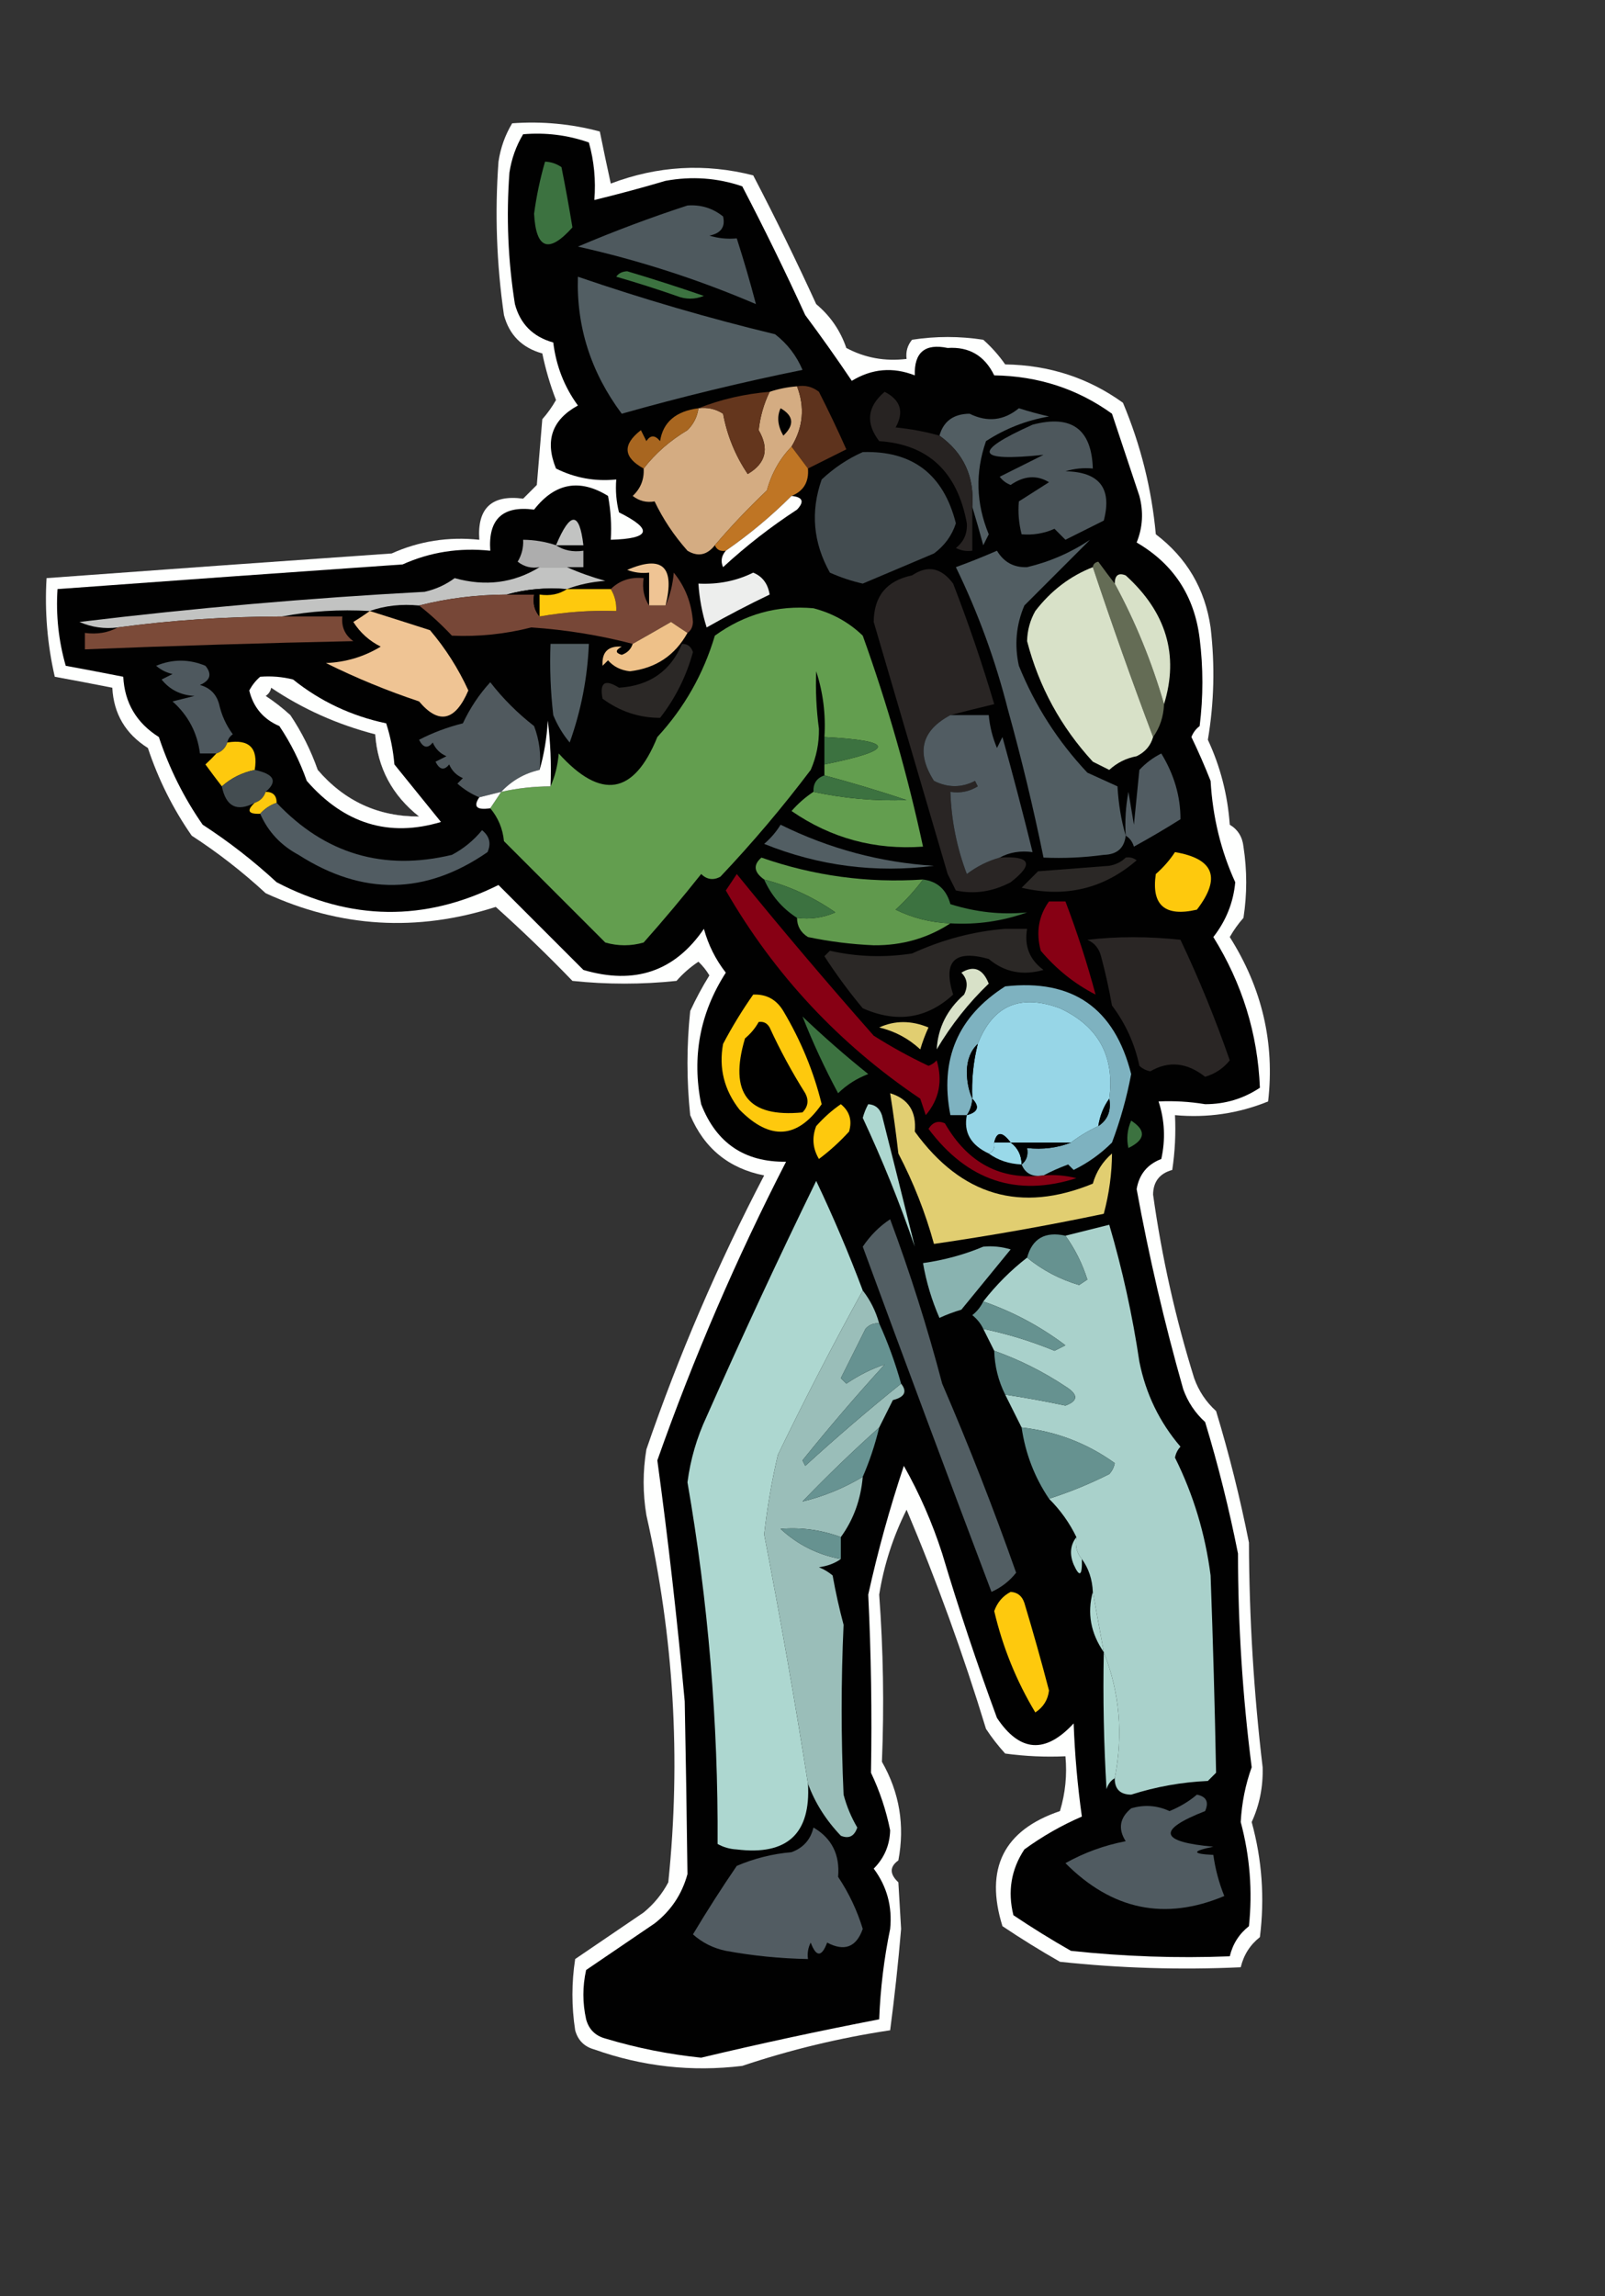<?xml version="1.0" encoding="UTF-8"?>
<!DOCTYPE svg PUBLIC "-//W3C//DTD SVG 1.1//EN" "http://www.w3.org/Graphics/SVG/1.1/DTD/svg11.dtd">
<svg xmlns="http://www.w3.org/2000/svg" version="1.1" width="293px" height="419px" style="shape-rendering:geometricPrecision; text-rendering:geometricPrecision; image-rendering:optimizeQuality; fill-rule:evenodd; clip-rule:evenodd" xmlns:xlink="http://www.w3.org/1999/xlink">
<rect width="100%" height="100%" fill="#333333" stroke="none"/>
<g><path style="opacity:1" fill="#fefffe" d="M 93.5,22.5 C 98.959,22.103 104.292,22.603 109.5,24C 110.13,27.129 110.796,30.296 111.5,33.5C 120.037,30.258 128.703,29.758 137.5,32C 141.515,39.694 145.349,47.527 149,55.5C 151.577,57.655 153.411,60.322 154.5,63.5C 157.899,65.312 161.566,65.979 165.5,65.5C 165.33,64.178 165.663,63.011 166.5,62C 170.833,61.333 175.167,61.333 179.5,62C 181.019,63.351 182.352,64.851 183.5,66.5C 191.53,66.623 198.697,68.956 205,73.5C 208.238,81.21 210.238,89.21 211,97.5C 216.647,101.793 219.981,107.46 221,114.5C 221.811,121.414 221.645,128.248 220.5,135C 222.778,139.876 224.111,145.042 224.5,150.5C 225.971,151.381 226.804,152.714 227,154.5C 227.667,158.833 227.667,163.167 227,167.5C 226.044,168.579 225.211,169.745 224.5,171C 230.398,180.319 232.731,190.319 231.5,201C 226.068,203.205 220.402,204.038 214.5,203.5C 214.665,206.85 214.498,210.183 214,213.5C 211.694,214.137 210.527,215.637 210.5,218C 212.092,229.395 214.592,240.561 218,251.5C 218.837,253.844 220.171,255.844 222,257.5C 224.372,265.307 226.372,273.307 228,281.5C 228.05,295.237 228.883,308.903 230.5,322.5C 230.6,326.059 229.934,329.392 228.5,332.5C 230.393,339.387 230.893,346.387 230,353.5C 228.209,354.912 227.042,356.745 226.5,359C 215.482,359.508 204.482,359.175 193.5,358C 189.916,355.959 186.416,353.792 183,351.5C 179.727,340.977 183.227,333.977 193.5,330.5C 194.487,327.232 194.82,323.898 194.5,320.5C 190.818,320.665 187.152,320.499 183.5,320C 182.213,318.59 181.046,317.09 180,315.5C 175.852,301.888 171.019,288.555 165.5,275.5C 163.028,280.447 161.362,285.614 160.5,291C 161.248,301.101 161.415,311.268 161,321.5C 164.209,327.114 165.209,333.114 164,339.5C 162.385,340.656 162.385,341.989 164,343.5C 164.167,346.333 164.333,349.167 164.5,352C 163.979,358.197 163.312,364.364 162.5,370.5C 153.324,371.877 144.324,374.044 135.5,377C 126.268,378.118 117.268,377.118 108.5,374C 106.667,373.5 105.5,372.333 105,370.5C 104.333,366.167 104.333,361.833 105,357.5C 109.167,354.667 113.333,351.833 117.5,349C 119.378,347.457 120.878,345.624 122,343.5C 124.343,320.945 123.01,298.612 118,276.5C 117.333,272.5 117.333,268.5 118,264.5C 123.898,247.311 131.065,230.644 139.5,214.5C 133.069,213.238 128.569,209.572 126,203.5C 125.333,197.167 125.333,190.833 126,184.5C 127.039,182.254 128.206,180.087 129.5,178C 128.953,177.075 128.287,176.242 127.5,175.5C 126.019,176.48 124.685,177.647 123.5,179C 117.167,179.667 110.833,179.667 104.5,179C 99.985,174.318 95.319,169.818 90.5,165.5C 76.143,170.116 62.143,169.283 48.5,163C 44.264,159.09 39.764,155.59 35,152.5C 31.579,147.588 28.912,142.254 27,136.5C 22.917,133.927 20.751,130.261 20.5,125.5C 16.959,124.8 13.459,124.133 10,123.5C 8.639,117.593 8.139,111.593 8.5,105.5C 29.488,103.959 50.488,102.459 71.5,101C 76.526,98.742 81.859,97.909 87.5,98.5C 87.095,92.739 89.762,90.239 95.5,91C 96.333,90.167 97.167,89.333 98,88.5C 98.333,84.5 98.667,80.5 99,76.5C 99.956,75.421 100.789,74.255 101.5,73C 100.44,70.263 99.606,67.43 99,64.5C 95.307,63.474 92.974,61.14 92,57.5C 90.651,48.199 90.317,38.866 91,29.5C 91.379,26.97 92.213,24.637 93.5,22.5 Z M 49.5,125.5 C 55.277,129.385 61.611,132.218 68.5,134C 68.919,140.114 71.586,145.114 76.5,149C 69.08,149.042 62.914,146.209 58,140.5C 56.74,136.923 55.073,133.589 53,130.5C 51.59,129.213 50.09,128.046 48.5,127C 49.056,126.617 49.389,126.117 49.5,125.5 Z"/></g>
<g><path style="opacity:1" fill="#010101" d="M 95.5,24.5 C 99.637,24.146 103.637,24.646 107.5,26C 108.456,29.394 108.789,32.894 108.5,36.5C 112.844,35.442 117.177,34.276 121.5,33C 126.287,32.121 130.953,32.455 135.5,34C 139.515,41.694 143.349,49.527 147,57.5C 149.922,61.422 152.756,65.422 155.5,69.5C 159.162,67.268 162.995,66.935 167,68.5C 166.866,64.302 168.866,62.636 173,63.5C 176.92,63.242 179.753,64.909 181.5,68.5C 189.53,68.623 196.697,70.956 203,75.5C 204.667,80.5 206.333,85.5 208,90.5C 208.777,93.429 208.61,96.263 207.5,99C 214.205,102.901 218.038,108.734 219,116.5C 219.667,121.833 219.667,127.167 219,132.5C 218.308,133.025 217.808,133.692 217.5,134.5C 218.764,137.125 219.931,139.792 221,142.5C 221.382,149.11 222.882,155.277 225.5,161C 225.157,164.694 223.823,168.027 221.5,171C 226.773,179.482 229.607,188.648 230,198.5C 226.984,200.505 223.651,201.505 220,201.5C 217.143,201.032 214.309,200.866 211.5,201C 212.622,204.409 212.789,207.909 212,211.5C 209.453,212.473 207.953,214.307 207.5,217C 209.744,229.29 212.577,241.457 216,253.5C 216.837,255.844 218.171,257.844 220,259.5C 222.372,267.307 224.372,275.307 226,283.5C 226.007,296.577 226.84,309.577 228.5,322.5C 227.355,325.685 226.688,329.018 226.5,332.5C 228.173,338.736 228.673,345.069 228,351.5C 226.209,352.912 225.042,354.745 224.5,357C 214.82,357.377 205.153,357.044 195.5,356C 191.916,353.959 188.416,351.792 185,349.5C 183.925,345.142 184.592,341.142 187,337.5C 190.265,335.117 193.765,333.117 197.5,331.5C 196.711,325.885 196.211,320.218 196,314.5C 190.833,320.092 186.167,319.759 182,313.5C 178.362,303.619 175.029,293.619 172,283.5C 170.199,277.902 167.866,272.569 165,267.5C 162.402,275.284 160.235,283.118 158.5,291C 159.027,301.813 159.193,312.646 159,323.5C 160.606,326.872 161.772,330.372 162.5,334C 162.424,336.738 161.424,339.072 159.5,341C 161.911,344.232 162.911,347.899 162.5,352C 161.38,357.423 160.713,362.923 160.5,368.5C 149.607,370.599 138.773,372.932 128,375.5C 122.064,374.891 116.23,373.725 110.5,372C 108.667,371.5 107.5,370.333 107,368.5C 106.333,365.5 106.333,362.5 107,359.5C 111.167,356.667 115.333,353.833 119.5,351C 122.498,348.671 124.498,345.671 125.5,342C 125.374,331.544 125.207,321.044 125,310.5C 123.653,295.731 121.986,281.064 120,266.5C 126.597,247.805 134.431,229.638 143.5,212C 135.928,212.1 130.761,208.6 128,201.5C 126.272,192.848 127.772,184.848 132.5,177.5C 130.637,175.107 129.304,172.44 128.5,169.5C 123.194,177.266 115.861,179.766 106.5,177C 101.333,171.833 96.167,166.667 91,161.5C 77.515,168.212 64.015,168.045 50.5,161C 46.264,157.09 41.764,153.59 37,150.5C 33.579,145.588 30.912,140.254 29,134.5C 24.917,131.927 22.751,128.261 22.5,123.5C 18.959,122.8 15.459,122.133 12,121.5C 10.691,116.934 10.191,112.267 10.5,107.5C 31.488,105.959 52.488,104.459 73.5,103C 78.526,100.742 83.859,99.909 89.5,100.5C 89.095,94.739 91.762,92.239 97.5,93C 101.297,88.131 105.797,87.298 111,90.5C 111.497,93.146 111.664,95.813 111.5,98.5C 118.778,98.295 119.278,96.628 113,93.5C 112.505,91.527 112.338,89.527 112.5,87.5C 108.617,87.891 104.95,87.224 101.5,85.5C 99.432,80.423 100.765,76.59 105.5,74C 103.02,70.605 101.52,66.772 101,62.5C 97.307,61.474 94.974,59.14 94,55.5C 92.735,47.531 92.402,39.531 93,31.5C 93.379,28.97 94.213,26.637 95.5,24.5 Z M 49.5,125.5 C 49.389,126.117 49.056,126.617 48.5,127C 50.09,128.046 51.59,129.213 53,130.5C 55.073,133.589 56.74,136.923 58,140.5C 62.914,146.209 69.08,149.042 76.5,149C 71.586,145.114 68.919,140.114 68.5,134C 61.611,132.218 55.277,129.385 49.5,125.5 Z"/></g>
<g><path style="opacity:1" fill="#3c7240" d="M 99.5,29.5 C 100.583,29.539 101.583,29.873 102.5,30.5C 103.233,34.174 103.899,37.841 104.5,41.5C 100.182,46.319 97.848,45.486 97.5,39C 97.934,35.767 98.601,32.6 99.5,29.5 Z"/></g>
<g><path style="opacity:1" fill="#4e595e" d="M 125.5,37.5 C 127.936,37.317 130.103,37.984 132,39.5C 132.448,41.409 131.615,42.576 129.5,43C 131.134,43.493 132.801,43.66 134.5,43.5C 135.798,47.55 136.965,51.55 138,55.5C 127.515,51.005 116.681,47.505 105.5,45C 112.16,42.173 118.827,39.673 125.5,37.5 Z"/></g>
<g><path style="opacity:1" fill="#3c7240" d="M 112.5,50.5 C 112.917,49.876 113.584,49.543 114.5,49.5C 119.198,50.899 123.864,52.399 128.5,54C 126.833,54.667 125.167,54.667 123.5,54C 119.835,52.722 116.168,51.556 112.5,50.5 Z"/></g>
<g><path style="opacity:1" fill="#525e63" d="M 105.5,50.5 C 117.378,54.572 129.378,58.072 141.5,61C 143.741,62.739 145.408,64.906 146.5,67.5C 135.412,69.75 124.412,72.417 113.5,75.5C 107.872,67.95 105.205,59.616 105.5,50.5 Z"/></g>
<g><path style="opacity:1" fill="#d4ac82" d="M 145.5,70.5 C 146.955,74.319 146.622,77.985 144.5,81.5C 142.36,83.701 140.86,86.367 140,89.5C 136.601,92.729 133.435,96.062 130.5,99.5C 129.064,101.319 127.397,101.652 125.5,100.5C 123.036,97.723 121.036,94.723 119.5,91.5C 118.022,91.762 116.689,91.429 115.5,90.5C 116.95,89.15 117.617,87.484 117.5,85.5C 119.647,82.731 122.314,80.397 125.5,78.5C 126.63,77.378 127.297,76.044 127.5,74.5C 129.144,74.287 130.644,74.62 132,75.5C 132.748,79.509 134.248,83.176 136.5,86.5C 139.805,84.574 140.471,81.907 138.5,78.5C 138.772,76.022 139.438,73.689 140.5,71.5C 142.117,70.962 143.784,70.629 145.5,70.5 Z"/></g>
<g><path style="opacity:1" fill="#5e331d" d="M 145.5,70.5 C 146.978,70.238 148.311,70.571 149.5,71.5C 151.267,74.975 152.933,78.475 154.5,82C 152.114,83.193 149.78,84.36 147.5,85.5C 146.5,84.167 145.5,82.833 144.5,81.5C 146.622,77.985 146.955,74.319 145.5,70.5 Z"/></g>
<g><path style="opacity:1" fill="#64361d" d="M 140.5,71.5 C 139.438,73.689 138.772,76.022 138.5,78.5C 140.471,81.907 139.805,84.574 136.5,86.5C 134.248,83.176 132.748,79.509 132,75.5C 130.644,74.62 129.144,74.287 127.5,74.5C 131.575,72.882 135.908,71.882 140.5,71.5 Z"/></g>
<g><path style="opacity:1" fill="#000000" d="M 142.5,74.5 C 144.898,75.882 145.065,77.549 143,79.5C 141.964,77.701 141.797,76.034 142.5,74.5 Z"/></g>
<g><path style="opacity:1" fill="#525e63" d="M 177.5,92.5 C 177.909,86.988 175.909,82.655 171.5,79.5C 172.242,76.862 174.075,75.529 177,75.5C 180.255,77.098 183.255,76.765 186,74.5C 187.811,75.078 189.645,75.578 191.5,76C 187.345,76.718 183.512,78.218 180,80.5C 178.008,86.213 178.175,91.88 180.5,97.5C 180.167,98.167 179.833,98.833 179.5,99.5C 178.832,97.031 178.165,94.698 177.5,92.5 Z"/></g>
<g><path style="opacity:1" fill="#a86620" d="M 127.5,74.5 C 127.297,76.044 126.63,77.378 125.5,78.5C 122.314,80.397 119.647,82.731 117.5,85.5C 113.771,83.463 113.604,81.13 117,78.5C 117.333,79.167 117.667,79.833 118,80.5C 118.741,79.359 119.575,79.359 120.5,80.5C 121.031,77.042 123.364,75.042 127.5,74.5 Z"/></g>
<g><path style="opacity:1" fill="#272322" d="M 171.5,79.5 C 175.909,82.655 177.909,86.988 177.5,92.5C 177.5,95.167 177.5,97.833 177.5,100.5C 176.448,100.649 175.448,100.483 174.5,100C 175.944,98.874 176.61,97.374 176.5,95.5C 174.782,86.099 169.448,81.099 160.5,80.5C 157.979,77.199 158.313,74.199 161.5,71.5C 164.418,73.008 165.084,75.175 163.5,78C 166.254,78.272 168.921,78.772 171.5,79.5 Z"/></g>
<g><path style="opacity:1" fill="#bf7524" d="M 144.5,81.5 C 145.5,82.833 146.5,84.167 147.5,85.5C 147.69,87.959 146.69,89.626 144.5,90.5C 140.817,94.18 136.817,97.514 132.5,100.5C 131.508,100.672 130.842,100.338 130.5,99.5C 133.435,96.062 136.601,92.729 140,89.5C 140.86,86.367 142.36,83.701 144.5,81.5 Z"/></g>
<g><path style="opacity:1" fill="#434c50" d="M 157.5,82.5 C 166.576,82.219 172.242,86.553 174.5,95.5C 173.781,97.728 172.448,99.561 170.5,101C 166.162,102.836 161.828,104.67 157.5,106.5C 155.432,106.033 153.432,105.366 151.5,104.5C 148.439,99.021 147.939,93.355 150,87.5C 152.273,85.372 154.773,83.705 157.5,82.5 Z"/></g>
<g><path style="opacity:1" fill="#4d575c" d="M 188.5,77.5 C 195.608,75.621 199.275,78.288 199.5,85.5C 197.801,85.34 196.134,85.507 194.5,86C 200.712,86.115 203.045,89.115 201.5,95C 199.167,96.167 196.833,97.333 194.5,98.5C 193.833,97.833 193.167,97.167 192.5,96.5C 190.591,97.348 188.591,97.682 186.5,97.5C 185.986,95.488 185.82,93.488 186,91.5C 187.833,90.333 189.667,89.167 191.5,88C 189.265,86.643 186.931,86.81 184.5,88.5C 183.692,88.192 183.025,87.692 182.5,87C 185.167,85.667 187.833,84.333 190.5,83C 178.085,84.311 177.419,82.477 188.5,77.5 Z"/></g>
<g><path style="opacity:1" fill="#fefffe" d="M 144.5,90.5 C 146.549,90.706 146.883,91.539 145.5,93C 140.714,96.118 136.214,99.618 132,103.5C 131.53,102.423 131.697,101.423 132.5,100.5C 136.817,97.514 140.817,94.18 144.5,90.5 Z"/></g>
<g><path style="opacity:1" fill="#c2c3c2" d="M 101.5,99.5 C 104.109,93.296 105.776,93.296 106.5,99.5C 104.833,99.5 103.167,99.5 101.5,99.5 Z"/></g>
<g><path style="opacity:1" fill="#adadad" d="M 101.5,99.5 C 102.919,100.451 104.585,100.784 106.5,100.5C 106.5,101.5 106.5,102.5 106.5,103.5C 105.5,103.5 104.5,103.5 103.5,103.5C 101.833,103.5 100.167,103.5 98.5,103.5C 97.022,103.762 95.689,103.429 94.5,102.5C 95.246,101.264 95.579,99.93 95.5,98.5C 97.565,98.517 99.565,98.85 101.5,99.5 Z"/></g>
<g><path style="opacity:1" fill="#525e63" d="M 205.5,152.5 C 205.244,154.776 203.91,155.943 201.5,156C 197.848,156.499 194.182,156.665 190.5,156.5C 188.653,147.451 186.486,138.451 184,129.5C 181.716,120.477 178.549,111.81 174.5,103.5C 177.044,102.574 179.544,101.574 182,100.5C 183.255,102.594 185.088,103.594 187.5,103.5C 191.62,102.524 195.453,100.858 199,98.5C 195.221,102.279 191.221,106.279 187,110.5C 185.496,114.039 185.163,117.705 186,121.5C 188.953,128.784 193.119,135.284 198.5,141C 200.351,141.837 202.184,142.671 204,143.5C 204.181,146.695 204.681,149.695 205.5,152.5 Z"/></g>
<g><path style="opacity:1" fill="#efc494" d="M 121.5,110.5 C 120.5,110.5 119.5,110.5 118.5,110.5C 118.5,108.5 118.5,106.5 118.5,104.5C 117.127,104.657 115.793,104.49 114.5,104C 120.91,101.234 123.243,103.4 121.5,110.5 Z"/></g>
<g><path style="opacity:1" fill="#646c55" d="M 203.5,106.5 C 207.262,113.435 210.262,120.769 212.5,128.5C 212.405,130.786 211.738,132.786 210.5,134.5C 206.663,124.328 202.996,113.995 199.5,103.5C 199.56,102.957 199.893,102.624 200.5,102.5C 201.521,103.901 202.521,105.235 203.5,106.5 Z"/></g>
<g><path style="opacity:1" fill="#c2c3c2" d="M 98.5,103.5 C 100.167,103.5 101.833,103.5 103.5,103.5C 105.663,104.469 107.996,105.302 110.5,106C 107.964,106.186 105.631,106.686 103.5,107.5C 99.629,107.185 95.962,107.518 92.5,108.5C 86.949,108.527 81.616,109.194 76.5,110.5C 73.287,110.19 70.287,110.523 67.5,111.5C 61.974,111.179 56.641,111.512 51.5,112.5C 41.306,112.513 31.306,113.18 21.5,114.5C 19.076,114.808 16.743,114.474 14.5,113.5C 35.425,110.963 56.425,109.129 77.5,108C 79.536,107.546 81.37,106.713 83,105.5C 88.616,107.07 93.783,106.403 98.5,103.5 Z"/></g>
<g><path style="opacity:1" fill="#292524" d="M 173.5,130.5 C 168.199,133.321 167.199,137.321 170.5,142.5C 173.034,143.777 175.534,143.777 178,142.5C 178.167,142.833 178.333,143.167 178.5,143.5C 176.955,144.452 175.288,144.785 173.5,144.5C 173.67,149.701 174.67,154.701 176.5,159.5C 178.32,158.117 180.32,157.117 182.5,156.5C 188.146,156.151 188.813,157.651 184.5,161C 181.228,162.723 177.894,163.223 174.5,162.5C 174,161.5 173.5,160.5 173,159.5C 168.494,144.138 163.994,128.804 159.5,113.5C 159.531,108.789 161.864,105.955 166.5,105C 169.331,103.083 171.831,103.583 174,106.5C 176.803,113.744 179.303,121.077 181.5,128.5C 178.694,129.168 176.028,129.834 173.5,130.5 Z"/></g>
<g><path style="opacity:1" fill="#d8e1c8" d="M 199.5,103.5 C 202.996,113.995 206.663,124.328 210.5,134.5C 210.063,136.074 209.063,137.241 207.5,138C 205.579,138.36 203.912,139.194 202.5,140.5C 201.5,140 200.5,139.5 199.5,139C 193.657,132.645 189.657,125.311 187.5,117C 187.542,115.033 188.042,113.199 189,111.5C 191.858,107.786 195.358,105.12 199.5,103.5 Z"/></g>
<g><path style="opacity:1" fill="#774737" d="M 125.5,115.5 C 124.518,114.859 123.518,114.193 122.5,113.5C 120.15,114.861 117.816,116.194 115.5,117.5C 109.485,115.925 103.319,114.925 97,114.5C 92.208,115.717 87.375,116.217 82.5,116C 80.525,113.908 78.525,112.075 76.5,110.5C 81.616,109.194 86.949,108.527 92.5,108.5C 94.167,108.5 95.833,108.5 97.5,108.5C 97.232,110.099 97.566,111.432 98.5,112.5C 103.227,111.671 107.893,111.338 112.5,111.5C 112.567,110.041 112.234,108.708 111.5,107.5C 113.102,105.926 115.102,105.259 117.5,105.5C 117.216,107.415 117.549,109.081 118.5,110.5C 119.5,110.5 120.5,110.5 121.5,110.5C 122.309,108.708 122.809,106.708 123,104.5C 125.091,107.063 126.258,110.063 126.5,113.5C 126.457,114.416 126.124,115.083 125.5,115.5 Z"/></g>
<g><path style="opacity:1" fill="#edeeed" d="M 137.5,104.5 C 139.185,105.184 140.185,106.517 140.5,108.5C 136.597,110.368 132.764,112.368 129,114.5C 128.178,111.883 127.678,109.216 127.5,106.5C 131.122,106.678 134.456,106.011 137.5,104.5 Z"/></g>
<g><path style="opacity:1" fill="#d8e1c8" d="M 212.5,128.5 C 210.262,120.769 207.262,113.435 203.5,106.5C 203.517,104.972 204.184,104.472 205.5,105C 212.923,111.729 215.256,119.562 212.5,128.5 Z"/></g>
<g><path style="opacity:1" fill="#000000" d="M 92.5,108.5 C 95.962,107.518 99.629,107.185 103.5,107.5C 102.081,108.451 100.415,108.784 98.5,108.5C 98.5,109.833 98.5,111.167 98.5,112.5C 97.566,111.432 97.232,110.099 97.5,108.5C 95.833,108.5 94.167,108.5 92.5,108.5 Z"/></g>
<g><path style="opacity:1" fill="#fec90d" d="M 103.5,107.5 C 106.167,107.5 108.833,107.5 111.5,107.5C 112.234,108.708 112.567,110.041 112.5,111.5C 107.893,111.338 103.227,111.671 98.5,112.5C 98.5,111.167 98.5,109.833 98.5,108.5C 100.415,108.784 102.081,108.451 103.5,107.5 Z"/></g>
<g><path style="opacity:1" fill="#efc494" d="M 67.5,111.5 C 71.13,112.641 74.796,113.808 78.5,115C 81.333,118.328 83.666,121.995 85.5,126C 83.099,131.607 80.099,132.274 76.5,128C 70.672,126.057 65.005,123.724 59.5,121C 63.134,120.844 66.467,119.844 69.5,118C 67.415,116.959 65.748,115.459 64.5,113.5C 65.602,112.824 66.602,112.158 67.5,111.5 Z"/></g>
<g><path style="opacity:1" fill="#639e4f" d="M 148.5,144.5 C 154.119,145.708 159.785,146.208 165.5,146C 160.522,144.34 155.522,142.84 150.5,141.5C 150.5,140.833 150.5,140.167 150.5,139.5C 163.509,136.856 163.509,135.189 150.5,134.5C 150.766,130.395 150.266,126.395 149,122.5C 148.86,125.981 149.027,129.481 149.5,133C 149.536,135.63 149.036,138.13 148,140.5C 142.875,147.293 137.375,153.793 131.5,160C 130.216,160.684 129.049,160.517 128,159.5C 124.619,163.759 121.119,167.926 117.5,172C 115.167,172.667 112.833,172.667 110.5,172C 104.333,165.833 98.167,159.667 92,153.5C 91.782,151.232 90.948,149.232 89.5,147.5C 90.167,146.5 90.833,145.5 91.5,144.5C 94.455,143.841 97.455,143.508 100.5,143.5C 101.309,141.708 101.809,139.708 102,137.5C 109.73,146.054 115.73,145.054 120,134.5C 124.92,129.163 128.42,122.996 130.5,116C 135.931,112.076 141.931,110.409 148.5,111C 151.981,111.905 154.981,113.571 157.5,116C 162.021,128.583 165.688,141.417 168.5,154.5C 159.711,155.137 151.711,152.97 144.5,148C 145.705,146.624 147.038,145.458 148.5,144.5 Z"/></g>
<g><path style="opacity:1" fill="#7b4a38" d="M 51.5,112.5 C 55.167,112.5 58.833,112.5 62.5,112.5C 62.297,114.39 62.963,115.89 64.5,117C 48.157,117.338 31.824,117.838 15.5,118.5C 15.5,117.5 15.5,116.5 15.5,115.5C 17.735,115.795 19.735,115.461 21.5,114.5C 31.306,113.18 41.306,112.513 51.5,112.5 Z"/></g>
<g><path style="opacity:1" fill="#eec189" d="M 125.5,115.5 C 123.216,119.611 119.716,121.944 115,122.5C 113.342,122.325 112.009,121.658 111,120.5C 110.667,120.833 110.333,121.167 110,121.5C 109.833,119 111,117.833 113.5,118C 112.304,118.654 112.304,119.154 113.5,119.5C 114.522,119.145 115.189,118.478 115.5,117.5C 117.816,116.194 120.15,114.861 122.5,113.5C 123.518,114.193 124.518,114.859 125.5,115.5 Z"/></g>
<g><path style="opacity:1" fill="#525e63" d="M 100.5,117.5 C 102.833,117.5 105.167,117.5 107.5,117.5C 107.247,123.675 106.08,129.675 104,135.5C 102.748,133.999 101.748,132.332 101,130.5C 100.501,126.179 100.334,121.846 100.5,117.5 Z"/></g>
<g><path style="opacity:1" fill="#2b2826" d="M 124.5,117.5 C 125.497,117.47 126.164,117.97 126.5,119C 125.291,123.418 123.291,127.418 120.5,131C 116.658,130.995 113.158,129.828 110,127.5C 109.423,124.54 110.423,123.874 113,125.5C 118.573,125.145 122.406,122.479 124.5,117.5 Z"/></g>
<g><path style="opacity:1" fill="#fefffe" d="M 47.5,123.5 C 49.527,123.338 51.527,123.505 53.5,124C 58.501,128 64.168,130.666 70.5,132C 71.274,134.405 71.774,136.905 72,139.5C 74.833,143 77.667,146.5 80.5,150C 71.02,152.848 62.854,150.348 56,142.5C 54.74,138.923 53.073,135.589 51,132.5C 48.086,131.252 46.253,129.086 45.5,126C 46.056,124.989 46.722,124.156 47.5,123.5 Z M 49.5,125.5 C 49.389,126.117 49.056,126.617 48.5,127C 50.09,128.046 51.59,129.213 53,130.5C 55.073,133.589 56.74,136.923 58,140.5C 62.914,146.209 69.08,149.042 76.5,149C 71.586,145.114 68.919,140.114 68.5,134C 61.611,132.218 55.277,129.385 49.5,125.5 Z"/></g>
<g><path style="opacity:1" fill="#50595e" d="M 98.5,140.5 C 95.782,141.104 93.449,142.437 91.5,144.5C 90.167,144.833 88.833,145.167 87.5,145.5C 86.069,144.918 84.736,144.085 83.5,143C 83.833,142.667 84.167,142.333 84.5,142C 83.333,141.5 82.5,140.667 82,139.5C 81.086,140.654 80.253,140.487 79.5,139C 80.167,138.667 80.833,138.333 81.5,138C 80.333,137.5 79.5,136.667 79,135.5C 78.086,136.654 77.253,136.487 76.5,135C 79.006,133.701 81.673,132.701 84.5,132C 85.808,129.205 87.475,126.705 89.5,124.5C 91.806,127.473 94.473,130.14 97.5,132.5C 98.48,135.086 98.813,137.753 98.5,140.5 Z"/></g>
<g><path style="opacity:1" fill="#4e585e" d="M 41.5,135.5 C 41.167,136.5 40.5,137.167 39.5,137.5C 38.5,137.5 37.5,137.5 36.5,137.5C 36.026,133.719 34.359,130.552 31.5,128C 32.833,127.667 34.167,127.333 35.5,127C 32.997,126.871 30.997,125.871 29.5,124C 30.167,123.667 30.833,123.333 31.5,123C 30.376,122.751 29.376,122.251 28.5,121.5C 31.506,120.252 34.506,120.252 37.5,121.5C 38.739,123.007 38.405,124.174 36.5,125C 38.333,125.5 39.5,126.667 40,128.5C 40.45,130.519 41.283,132.352 42.5,134C 41.944,134.383 41.611,134.883 41.5,135.5 Z"/></g>
<g><path style="opacity:1" fill="#fefffe" d="M 100.5,143.5 C 97.455,143.508 94.455,143.841 91.5,144.5C 93.449,142.437 95.782,141.104 98.5,140.5C 99.32,137.695 99.82,134.695 100,131.5C 100.499,135.486 100.666,139.486 100.5,143.5 Z"/></g>
<g><path style="opacity:1" fill="#3c7240" d="M 150.5,134.5 C 163.509,135.189 163.509,136.856 150.5,139.5C 150.5,137.833 150.5,136.167 150.5,134.5 Z"/></g>
<g><path style="opacity:1" fill="#515c62" d="M 173.5,130.5 C 175.833,130.5 178.167,130.5 180.5,130.5C 180.687,132.564 181.187,134.564 182,136.5C 182.333,135.833 182.667,135.167 183,134.5C 184.942,141.49 186.776,148.49 188.5,155.5C 186.265,155.205 184.265,155.539 182.5,156.5C 180.32,157.117 178.32,158.117 176.5,159.5C 174.67,154.701 173.67,149.701 173.5,144.5C 175.288,144.785 176.955,144.452 178.5,143.5C 178.333,143.167 178.167,142.833 178,142.5C 175.534,143.777 173.034,143.777 170.5,142.5C 167.199,137.321 168.199,133.321 173.5,130.5 Z"/></g>
<g><path style="opacity:1" fill="#fec90d" d="M 41.5,135.5 C 45.5,134.833 47.167,136.5 46.5,140.5C 44.181,140.992 42.181,141.992 40.5,143.5C 39.521,142.235 38.521,140.901 37.5,139.5C 38.243,138.818 38.909,138.151 39.5,137.5C 40.5,137.167 41.167,136.5 41.5,135.5 Z"/></g>
<g><path style="opacity:1" fill="#515c62" d="M 205.5,152.5 C 205.336,149.813 205.503,147.146 206,144.5C 206.333,146.5 206.667,148.5 207,150.5C 207.333,147.167 207.667,143.833 208,140.5C 209.154,139.257 210.488,138.257 212,137.5C 214.35,141.359 215.517,145.359 215.5,149.5C 212.706,151.262 209.872,152.928 207,154.5C 206.722,153.584 206.222,152.918 205.5,152.5 Z"/></g>
<g><path style="opacity:1" fill="#444d51" d="M 46.5,140.5 C 50.07,141.256 50.737,142.589 48.5,144.5C 48.167,145.5 47.5,146.167 46.5,146.5C 43.246,148.207 41.246,147.207 40.5,143.5C 42.181,141.992 44.181,140.992 46.5,140.5 Z"/></g>
<g><path style="opacity:1" fill="#3c7240" d="M 150.5,141.5 C 155.522,142.84 160.522,144.34 165.5,146C 159.785,146.208 154.119,145.708 148.5,144.5C 148.427,142.973 149.094,141.973 150.5,141.5 Z"/></g>
<g><path style="opacity:1" fill="#fec90d" d="M 48.5,144.5 C 49.833,144.5 50.5,145.167 50.5,146.5C 49.291,146.932 48.291,147.599 47.5,148.5C 45.302,148.591 44.969,147.925 46.5,146.5C 47.5,146.167 48.167,145.5 48.5,144.5 Z"/></g>
<g><path style="opacity:1" fill="#fefffe" d="M 91.5,144.5 C 90.833,145.5 90.167,146.5 89.5,147.5C 87.007,147.869 86.34,147.203 87.5,145.5C 88.833,145.167 90.167,144.833 91.5,144.5 Z"/></g>
<g><path style="opacity:1" fill="#515c62" d="M 50.5,146.5 C 59.321,155.829 69.987,158.995 82.5,156C 84.624,154.878 86.457,153.378 88,151.5C 89.365,152.593 89.699,153.926 89,155.5C 77.692,163.319 66.192,163.486 54.5,156C 51.261,154.264 48.927,151.764 47.5,148.5C 48.291,147.599 49.291,146.932 50.5,146.5 Z"/></g>
<g><path style="opacity:1" fill="#525e63" d="M 142.5,150.5 C 151.391,154.888 160.724,157.388 170.5,158C 159.809,159.353 149.476,158.02 139.5,154C 140.71,152.961 141.71,151.794 142.5,150.5 Z"/></g>
<g><path style="opacity:1" fill="#fec90d" d="M 214.5,155.5 C 221.626,156.705 222.959,160.205 218.5,166C 212.657,167.359 210.157,165.192 211,159.5C 212.376,158.295 213.542,156.962 214.5,155.5 Z"/></g>
<g><path style="opacity:1" fill="#60994d" d="M 168.5,160.5 C 167.04,162.463 165.373,164.296 163.5,166C 166.61,167.524 169.944,168.358 173.5,168.5C 169.332,171.219 164.665,172.552 159.5,172.5C 155.459,172.327 151.459,171.827 147.5,171C 146.177,170.184 145.511,169.017 145.5,167.5C 147.924,167.808 150.257,167.474 152.5,166.5C 148.516,163.728 144.182,161.728 139.5,160.5C 137.623,159.171 137.456,157.838 139,156.5C 148.561,159.837 158.394,161.171 168.5,160.5 Z"/></g>
<g><path style="opacity:1" fill="#2b2826" d="M 205.5,156.5 C 206.239,156.369 206.906,156.536 207.5,157C 201.468,162.199 194.468,163.866 186.5,162C 187.5,161 188.5,160 189.5,159C 193.833,158.667 198.167,158.333 202.5,158C 203.737,157.768 204.737,157.268 205.5,156.5 Z"/></g>
<g><path style="opacity:1" fill="#870014" d="M 134.5,159.5 C 142.541,169.391 150.874,179.225 159.5,189C 162.706,191.034 166.04,192.867 169.5,194.5C 170.086,194.291 170.586,193.957 171,193.5C 172.116,197.288 171.45,200.622 169,203.5C 168.667,202.5 168.333,201.5 168,200.5C 153.217,190.551 141.383,177.885 132.5,162.5C 133.193,161.482 133.859,160.482 134.5,159.5 Z"/></g>
<g><path style="opacity:1" fill="#3c7240" d="M 139.5,160.5 C 144.182,161.728 148.516,163.728 152.5,166.5C 150.257,167.474 147.924,167.808 145.5,167.5C 142.8,165.766 140.8,163.432 139.5,160.5 Z"/></g>
<g><path style="opacity:1" fill="#3c7240" d="M 168.5,160.5 C 171.109,160.83 172.776,162.33 173.5,165C 178.174,166.469 182.841,166.969 187.5,166.5C 182.98,168.114 178.314,168.78 173.5,168.5C 169.944,168.358 166.61,167.524 163.5,166C 165.373,164.296 167.04,162.463 168.5,160.5 Z"/></g>
<g><path style="opacity:1" fill="#870014" d="M 191.5,164.5 C 192.5,164.5 193.5,164.5 194.5,164.5C 196.635,170.11 198.468,175.776 200,181.5C 196.171,179.538 192.837,176.871 190,173.5C 189.094,170.156 189.594,167.156 191.5,164.5 Z"/></g>
<g><path style="opacity:1" fill="#2b2826" d="M 183.5,169.5 C 184.833,169.5 186.167,169.5 187.5,169.5C 186.959,172.652 187.959,175.152 190.5,177C 186.695,178.079 183.362,177.412 180.5,175C 174.25,173.25 172.083,175.416 174,181.5C 169.213,185.903 163.713,186.736 157.5,184C 154.974,180.974 152.64,177.807 150.5,174.5C 150.833,174.167 151.167,173.833 151.5,173.5C 156.446,174.614 161.446,174.781 166.5,174C 172.031,171.461 177.698,169.961 183.5,169.5 Z"/></g>
<g><path style="opacity:1" fill="#2a2625" d="M 198.5,171.5 C 203.987,170.867 209.654,170.867 215.5,171.5C 218.873,178.603 221.873,185.936 224.5,193.5C 223.345,194.95 221.845,195.95 220,196.5C 216.678,193.883 213.345,193.55 210,195.5C 209.228,195.355 208.561,195.022 208,194.5C 207.144,190.456 205.478,186.789 203,183.5C 202.461,180.471 201.794,177.471 201,174.5C 200.623,173.058 199.79,172.058 198.5,171.5 Z"/></g>
<g><path style="opacity:1" fill="#d8e1c8" d="M 175.5,177.5 C 177.757,176.114 179.424,176.781 180.5,179.5C 176.823,183.02 173.657,187.02 171,191.5C 171.221,187.567 172.888,184.233 176,181.5C 176.765,179.934 176.598,178.601 175.5,177.5 Z"/></g>
<g><path style="opacity:1" fill="#7eb2c0" d="M 190.5,214.5 C 188.517,214.843 187.183,214.176 186.5,212.5C 187.404,211.791 187.737,210.791 187.5,209.5C 190.385,209.806 193.052,209.473 195.5,208.5C 197.072,207.313 198.739,206.313 200.5,205.5C 202.213,204.365 202.88,202.698 202.5,200.5C 203.532,192.778 200.532,187.278 193.5,184C 186.24,181.302 181.24,183.469 178.5,190.5C 177.223,191.694 176.556,193.36 176.5,195.5C 176.507,197.369 176.84,199.036 177.5,200.5C 177.443,201.609 177.11,202.609 176.5,203.5C 175.5,203.5 174.5,203.5 173.5,203.5C 171.509,193.346 174.842,185.513 183.5,180C 195.79,178.615 203.456,183.949 206.5,196C 205.707,200.231 204.541,204.398 203,208.5C 200.945,210.555 198.612,212.221 196,213.5C 195.667,213.167 195.333,212.833 195,212.5C 193.378,213.099 191.878,213.766 190.5,214.5 Z"/></g>
<g><path style="opacity:1" fill="#fec90d" d="M 137.5,181.5 C 139.903,181.393 141.736,182.393 143,184.5C 146.228,189.936 148.562,195.602 150,201.5C 145.569,207.84 140.569,208.174 135,202.5C 132.195,198.909 131.195,194.909 132,190.5C 133.662,187.351 135.495,184.351 137.5,181.5 Z"/></g>
<g><path style="opacity:1" fill="#97d6e7" d="M 202.5,200.5 C 201.463,201.93 200.796,203.597 200.5,205.5C 198.739,206.313 197.072,207.313 195.5,208.5C 191.833,208.5 188.167,208.5 184.5,208.5C 182.957,206.443 181.957,206.443 181.5,208.5C 181.672,209.492 181.338,210.158 180.5,210.5C 177.215,208.964 175.881,206.631 176.5,203.5C 178.552,202.947 178.885,201.947 177.5,200.5C 177.342,197.098 177.676,193.764 178.5,190.5C 181.24,183.469 186.24,181.302 193.5,184C 200.532,187.278 203.532,192.778 202.5,200.5 Z"/></g>
<g><path style="opacity:1" fill="#3c7240" d="M 146.5,185.5 C 150.332,189.164 154.332,192.664 158.5,196C 156.413,196.792 154.579,197.959 153,199.5C 150.548,194.932 148.382,190.265 146.5,185.5 Z"/></g>
<g><path style="opacity:1" fill="#000000" d="M 138.5,186.5 C 139.376,186.369 140.043,186.702 140.5,187.5C 142.412,191.66 144.579,195.66 147,199.5C 147.684,200.784 147.517,201.951 146.5,203C 136.533,203.977 133.033,199.477 136,189.5C 137.045,188.627 137.878,187.627 138.5,186.5 Z"/></g>
<g><path style="opacity:1" fill="#e1ce71" d="M 160.5,187.5 C 163.355,186.197 166.355,186.197 169.5,187.5C 168.902,188.795 168.402,190.128 168,191.5C 165.842,189.506 163.342,188.172 160.5,187.5 Z"/></g>
<g><path style="opacity:1" fill="#000000" d="M 178.5,190.5 C 177.676,193.764 177.342,197.098 177.5,200.5C 176.84,199.036 176.507,197.369 176.5,195.5C 176.556,193.36 177.223,191.694 178.5,190.5 Z"/></g>
<g><path style="opacity:1" fill="#e1ce71" d="M 162.5,199.5 C 165.836,200.523 167.336,202.856 167,206.5C 175.517,218.234 186.35,221.4 199.5,216C 200.116,213.821 201.283,211.988 203,210.5C 202.981,214.151 202.481,217.818 201.5,221.5C 191.175,223.666 180.842,225.499 170.5,227C 168.929,221.291 166.762,215.791 164,210.5C 163.58,206.809 163.08,203.142 162.5,199.5 Z"/></g>
<g><path style="opacity:1" fill="#000000" d="M 177.5,200.5 C 178.885,201.947 178.552,202.947 176.5,203.5C 177.11,202.609 177.443,201.609 177.5,200.5 Z"/></g>
<g><path style="opacity:1" fill="#000000" d="M 202.5,200.5 C 202.88,202.698 202.213,204.365 200.5,205.5C 200.796,203.597 201.463,201.93 202.5,200.5 Z"/></g>
<g><path style="opacity:1" fill="#fec90d" d="M 153.5,201.5 C 155.099,202.799 155.599,204.465 155,206.5C 153.316,208.351 151.483,210.018 149.5,211.5C 148.359,209.579 148.192,207.579 149,205.5C 150.397,203.93 151.897,202.596 153.5,201.5 Z"/></g>
<g><path style="opacity:1" fill="#add7d0" d="M 158.5,201.5 C 159.75,201.577 160.583,202.244 161,203.5C 163.033,211.542 165.033,219.542 167,227.5C 164.248,219.497 161.082,211.664 157.5,204C 157.743,203.098 158.077,202.265 158.5,201.5 Z"/></g>
<g><path style="opacity:1" fill="#870014" d="M 190.5,214.5 C 192.527,214.338 194.527,214.505 196.5,215C 185.61,218.482 176.61,215.482 169.5,206C 170.275,204.77 171.275,204.437 172.5,205C 176.668,212.247 182.668,215.413 190.5,214.5 Z"/></g>
<g><path style="opacity:1" fill="#3c7240" d="M 206.5,204.5 C 209.279,206.302 209.112,207.969 206,209.5C 205.616,207.803 205.782,206.137 206.5,204.5 Z"/></g>
<g><path style="opacity:1" fill="#000000" d="M 184.5,208.5 C 183.5,208.5 182.5,208.5 181.5,208.5C 181.957,206.443 182.957,206.443 184.5,208.5 Z"/></g>
<g><path style="opacity:1" fill="#99d9e9" d="M 181.5,208.5 C 182.5,208.5 183.5,208.5 184.5,208.5C 185.806,209.467 186.473,210.801 186.5,212.5C 184.214,212.405 182.214,211.738 180.5,210.5C 181.338,210.158 181.672,209.492 181.5,208.5 Z"/></g>
<g><path style="opacity:1" fill="#000000" d="M 184.5,208.5 C 188.167,208.5 191.833,208.5 195.5,208.5C 193.052,209.473 190.385,209.806 187.5,209.5C 187.737,210.791 187.404,211.791 186.5,212.5C 186.473,210.801 185.806,209.467 184.5,208.5 Z"/></g>
<g><path style="opacity:1" fill="#add7d0" d="M 157.5,235.5 C 152.108,245.282 146.941,255.282 142,265.5C 140.888,270.282 140.055,275.115 139.5,280C 142.458,295.257 145.125,310.424 147.5,325.5C 148.031,334.633 143.697,338.633 134.5,337.5C 133.228,337.43 132.062,337.097 131,336.5C 131.121,314.332 129.288,292.332 125.5,270.5C 126.046,266.314 127.213,262.314 129,258.5C 135.41,244.016 142.076,229.682 149,215.5C 152.145,222.113 154.978,228.78 157.5,235.5 Z"/></g>
<g><path style="opacity:1" fill="#525e63" d="M 162.5,222.5 C 166.133,232.238 169.3,242.238 172,252.5C 176.892,263.842 181.392,275.342 185.5,287C 184.303,288.52 182.803,289.687 181,290.5C 173.065,269.528 165.232,248.528 157.5,227.5C 158.882,225.451 160.548,223.785 162.5,222.5 Z"/></g>
<g><path style="opacity:1" fill="#a9d1cb" d="M 203.5,324.5 C 205.07,316.53 204.403,308.864 201.5,301.5C 200.833,297.833 200.167,294.167 199.5,290.5C 199.405,288.214 198.738,286.214 197.5,284.5C 196.566,283.432 196.232,282.099 196.5,280.5C 195.246,277.907 193.58,275.573 191.5,273.5C 195.263,272.299 198.93,270.799 202.5,269C 203.022,268.439 203.355,267.772 203.5,267C 198.471,263.376 192.804,261.209 186.5,260.5C 185.5,258.5 184.5,256.5 183.5,254.5C 187.175,255.057 190.841,255.724 194.5,256.5C 196.872,255.637 196.872,254.471 194.5,253C 190.423,250.295 186.09,248.128 181.5,246.5C 180.833,245.167 180.167,243.833 179.5,242.5C 183.947,243.427 188.281,244.76 192.5,246.5C 193.167,246.167 193.833,245.833 194.5,245.5C 189.891,242.03 184.891,239.363 179.5,237.5C 181.882,234.452 184.548,231.785 187.5,229.5C 190.305,231.793 193.471,233.459 197,234.5C 197.5,234.167 198,233.833 198.5,233.5C 197.576,230.591 196.243,227.924 194.5,225.5C 197.137,224.836 199.803,224.169 202.5,223.5C 204.9,231.664 206.734,239.997 208,248.5C 209.17,254.359 211.67,259.526 215.5,264C 214.978,264.561 214.645,265.228 214.5,266C 217.861,272.753 220.027,279.92 221,287.5C 221.442,299.531 221.775,311.531 222,323.5C 221.5,324 221,324.5 220.5,325C 215.714,325.216 211.047,326.05 206.5,327.5C 204.484,327.484 203.484,326.484 203.5,324.5 Z"/></g>
<g><path style="opacity:1" fill="#669290" d="M 194.5,225.5 C 196.243,227.924 197.576,230.591 198.5,233.5C 198,233.833 197.5,234.167 197,234.5C 193.471,233.459 190.305,231.793 187.5,229.5C 188.445,226.013 190.778,224.68 194.5,225.5 Z"/></g>
<g><path style="opacity:1" fill="#89b3b0" d="M 179.5,227.5 C 181.199,227.34 182.866,227.506 184.5,228C 181.5,231.667 178.5,235.333 175.5,239C 174.128,239.402 172.795,239.902 171.5,240.5C 170.093,237.279 169.093,233.945 168.5,230.5C 172.397,229.945 176.063,228.945 179.5,227.5 Z"/></g>
<g><path style="opacity:1" fill="#9abeb9" d="M 157.5,235.5 C 158.87,237.25 159.87,239.25 160.5,241.5C 159.504,241.414 158.671,241.748 158,242.5C 156.5,245.5 155,248.5 153.5,251.5C 153.833,251.833 154.167,252.167 154.5,252.5C 156.823,250.935 159.156,249.768 161.5,249C 156.313,254.686 151.313,260.519 146.5,266.5C 146.667,266.833 146.833,267.167 147,267.5C 152.706,262.29 158.539,257.29 164.5,252.5C 165.658,253.95 165.158,254.95 163,255.5C 162.153,257.193 161.32,258.86 160.5,260.5C 155.702,264.797 151.035,269.297 146.5,274C 150.339,273.086 154.006,271.586 157.5,269.5C 157.145,273.65 155.812,277.317 153.5,280.5C 149.924,279.187 146.258,278.687 142.5,279C 145.642,281.904 149.309,283.738 153.5,284.5C 152.391,285.29 151.058,285.79 149.5,286C 150.416,286.374 151.25,286.874 152,287.5C 152.539,290.529 153.206,293.529 154,296.5C 153.53,306.812 153.53,317.145 154,327.5C 154.557,329.615 155.391,331.615 156.5,333.5C 155.965,335.101 154.965,335.601 153.5,335C 150.773,332.145 148.773,328.978 147.5,325.5C 145.125,310.424 142.458,295.257 139.5,280C 140.055,275.115 140.888,270.282 142,265.5C 146.941,255.282 152.108,245.282 157.5,235.5 Z"/></g>
<g><path style="opacity:1" fill="#669290" d="M 179.5,237.5 C 184.891,239.363 189.891,242.03 194.5,245.5C 193.833,245.833 193.167,246.167 192.5,246.5C 188.281,244.76 183.947,243.427 179.5,242.5C 179.047,241.542 178.381,240.708 177.5,240C 178.381,239.292 179.047,238.458 179.5,237.5 Z"/></g>
<g><path style="opacity:1" fill="#669290" d="M 181.5,246.5 C 186.09,248.128 190.423,250.295 194.5,253C 196.872,254.471 196.872,255.637 194.5,256.5C 190.841,255.724 187.175,255.057 183.5,254.5C 182.25,251.994 181.584,249.327 181.5,246.5 Z"/></g>
<g><path style="opacity:1" fill="#669291" d="M 160.5,241.5 C 162.109,245.054 163.442,248.721 164.5,252.5C 158.539,257.29 152.706,262.29 147,267.5C 146.833,267.167 146.667,266.833 146.5,266.5C 151.313,260.519 156.313,254.686 161.5,249C 159.156,249.768 156.823,250.935 154.5,252.5C 154.167,252.167 153.833,251.833 153.5,251.5C 155,248.5 156.5,245.5 158,242.5C 158.671,241.748 159.504,241.414 160.5,241.5 Z"/></g>
<g><path style="opacity:1" fill="#679392" d="M 160.5,260.5 C 159.735,263.67 158.735,266.67 157.5,269.5C 154.006,271.586 150.339,273.086 146.5,274C 151.035,269.297 155.702,264.797 160.5,260.5 Z"/></g>
<g><path style="opacity:1" fill="#669290" d="M 186.5,260.5 C 192.804,261.209 198.471,263.376 203.5,267C 203.355,267.772 203.022,268.439 202.5,269C 198.93,270.799 195.263,272.299 191.5,273.5C 188.86,269.586 187.193,265.252 186.5,260.5 Z"/></g>
<g><path style="opacity:1" fill="#669290" d="M 153.5,280.5 C 153.5,281.833 153.5,283.167 153.5,284.5C 149.309,283.738 145.642,281.904 142.5,279C 146.258,278.687 149.924,279.187 153.5,280.5 Z"/></g>
<g><path style="opacity:1" fill="#add7d0" d="M 196.5,280.5 C 196.232,282.099 196.566,283.432 197.5,284.5C 197.587,287.598 197.087,287.932 196,285.5C 195.22,283.613 195.387,281.946 196.5,280.5 Z"/></g>
<g><path style="opacity:1" fill="#fec90d" d="M 184.5,290.5 C 185.75,290.577 186.583,291.244 187,292.5C 188.601,297.804 190.101,303.138 191.5,308.5C 191.297,310.208 190.464,311.541 189,312.5C 185.544,306.75 183.044,300.584 181.5,294C 182.071,292.401 183.071,291.234 184.5,290.5 Z"/></g>
<g><path style="opacity:1" fill="#add7d0" d="M 199.5,290.5 C 200.167,294.167 200.833,297.833 201.5,301.5C 199.109,298.037 198.442,294.371 199.5,290.5 Z"/></g>
<g><path style="opacity:1" fill="#add7d0" d="M 201.5,301.5 C 204.403,308.864 205.07,316.53 203.5,324.5C 202.778,324.918 202.278,325.584 202,326.5C 201.5,318.173 201.334,309.84 201.5,301.5 Z"/></g>
<g><path style="opacity:1" fill="#525c62" d="M 148.5,333.5 C 151.852,335.458 153.352,338.458 153,342.5C 154.973,345.464 156.473,348.631 157.5,352C 156.325,355.337 154.159,356.171 151,354.5C 150,357.167 149,357.167 148,354.5C 147.517,355.448 147.351,356.448 147.5,357.5C 142.464,357.412 137.464,356.912 132.5,356C 130.221,355.527 128.221,354.527 126.5,353C 129.042,348.749 131.709,344.582 134.5,340.5C 137.687,339.135 141.02,338.301 144.5,338C 146.644,337.208 147.977,335.708 148.5,333.5 Z"/></g>
<g><path style="opacity:1" fill="#505b61" d="M 218.5,327.5 C 220.225,327.843 220.725,328.843 220,330.5C 211.155,333.954 211.655,336.121 221.5,337C 217.551,337.807 217.551,338.307 221.5,338.5C 221.855,341.067 222.521,343.567 223.5,346C 212.673,350.55 203.006,348.55 194.5,340C 197.948,338.073 201.615,336.739 205.5,336C 204.065,333.733 204.398,331.733 206.5,330C 208.899,329.289 211.232,329.456 213.5,330.5C 215.396,329.725 217.063,328.725 218.5,327.5 Z"/></g>
</svg>
